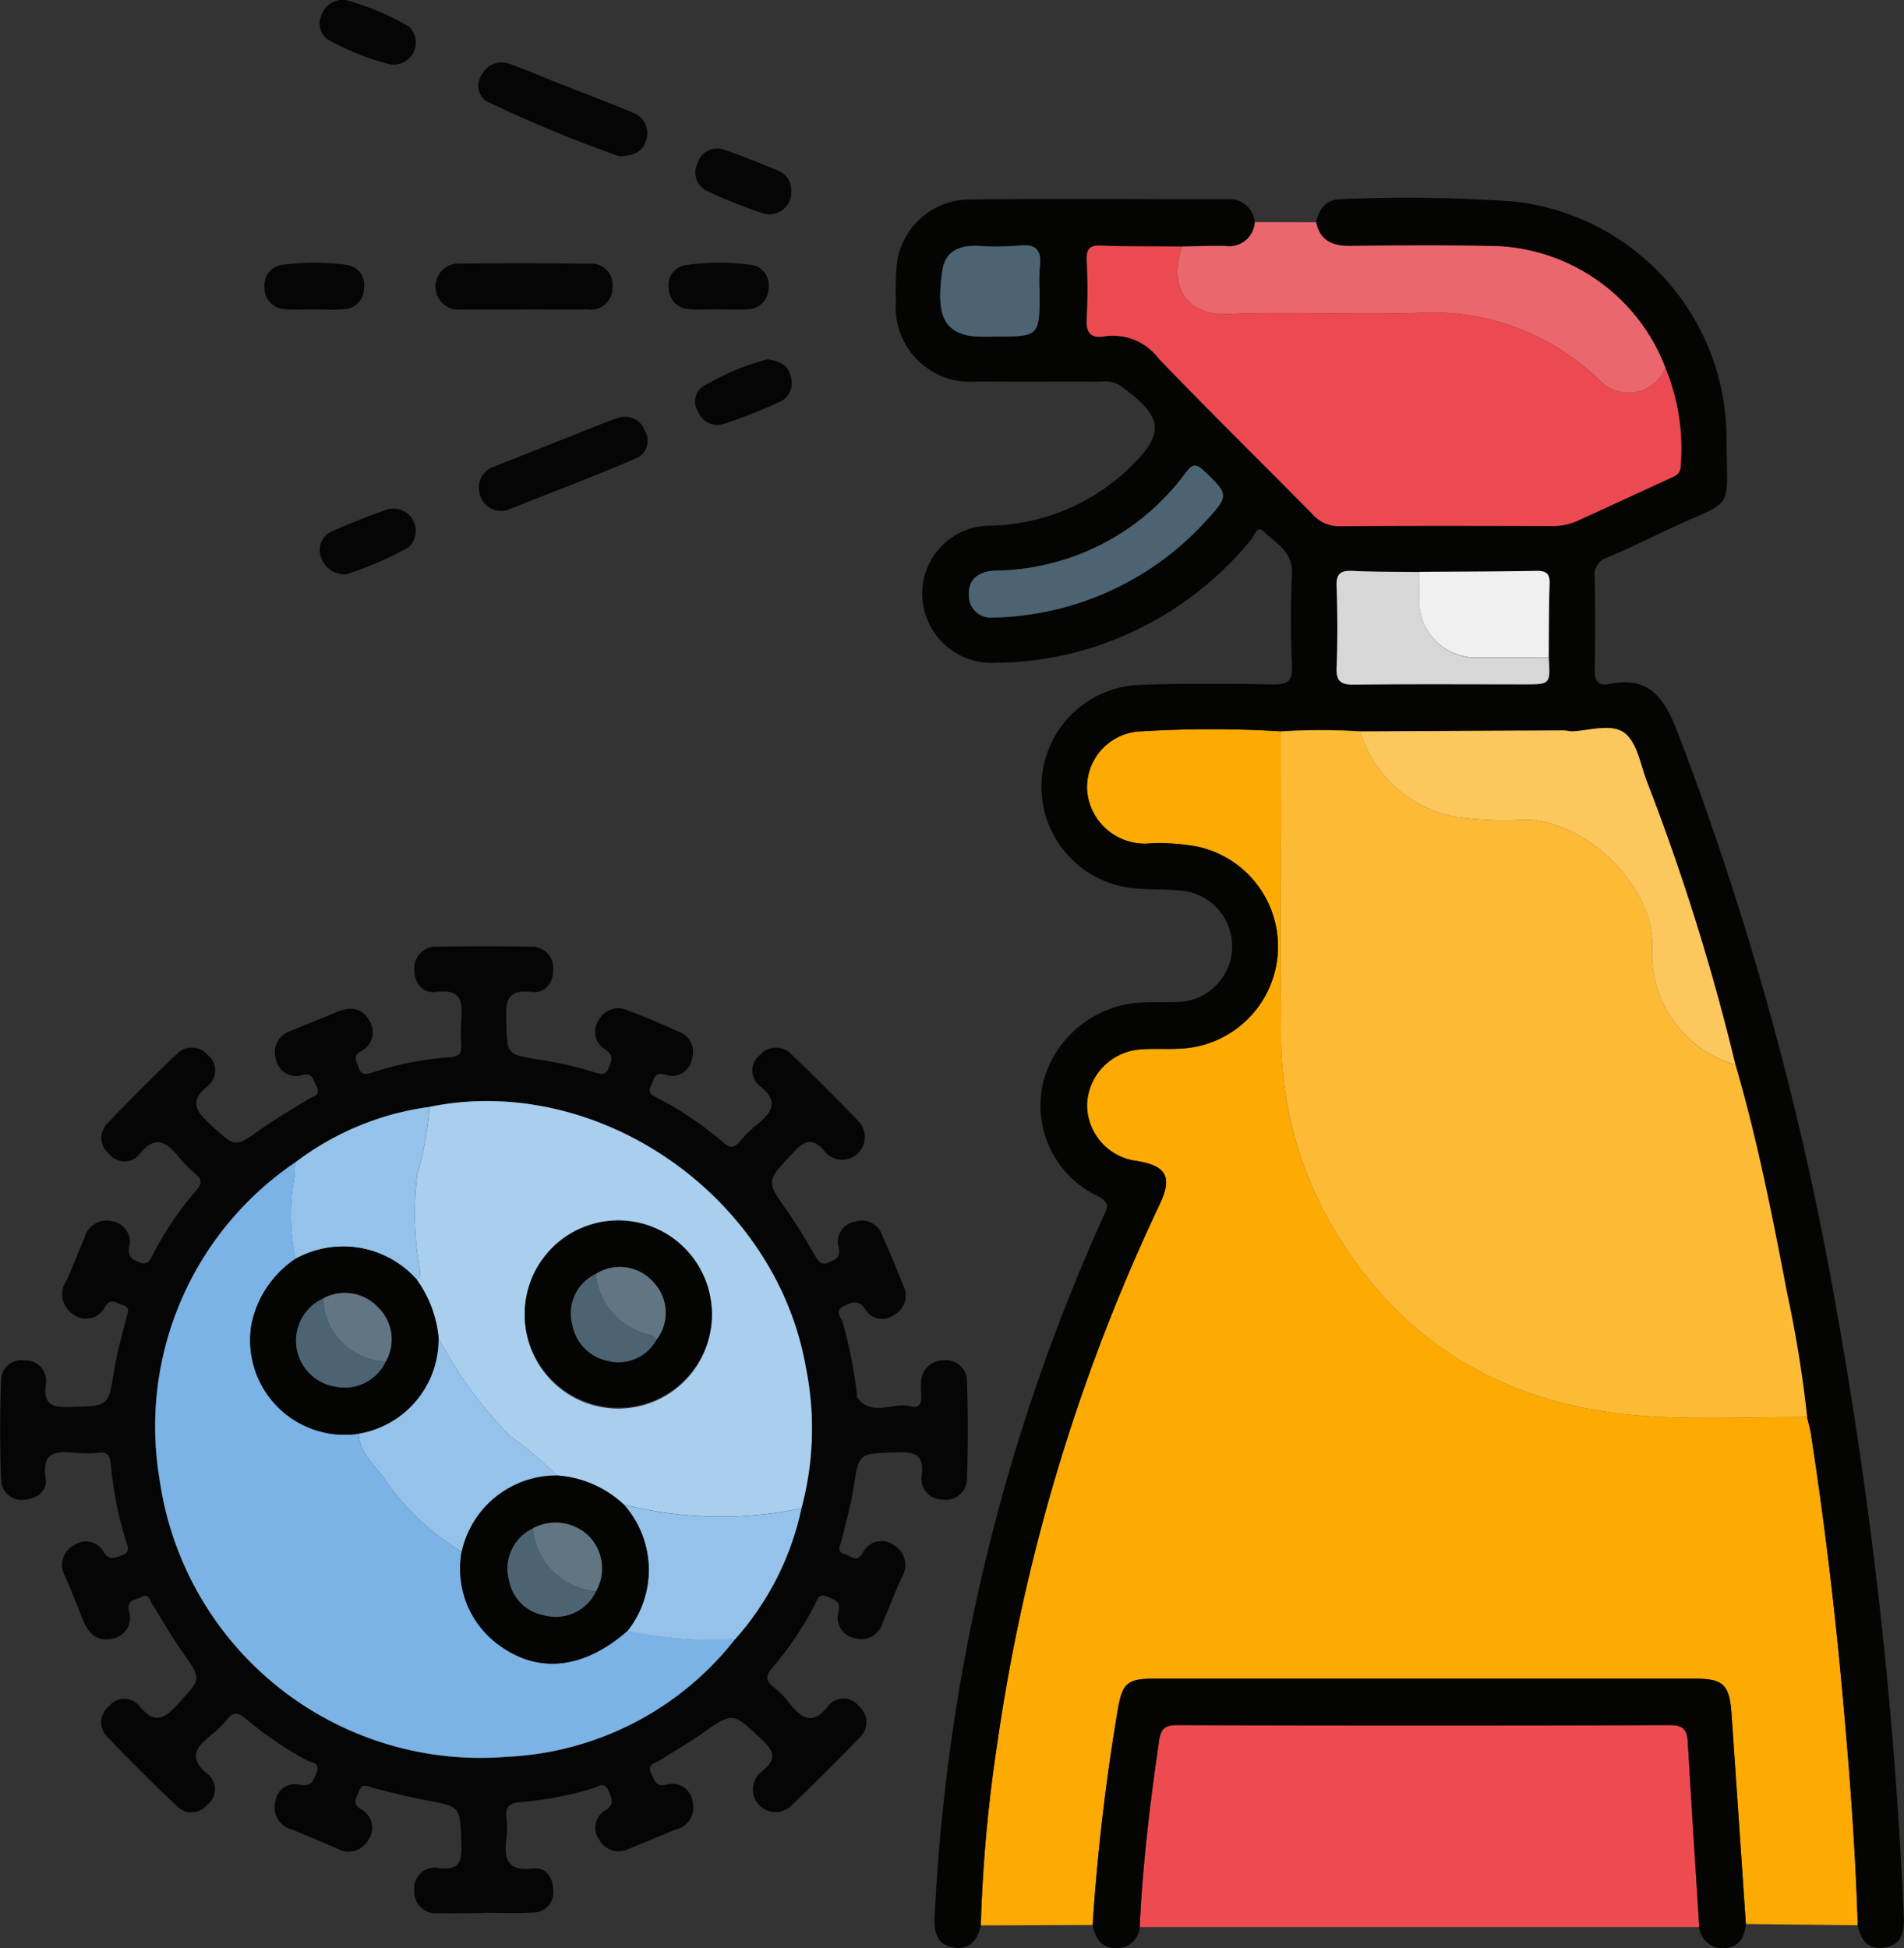 <svg xmlns="http://www.w3.org/2000/svg" width="84.043" height="86.005" viewBox="0 0 84.043 86.005">
  <rect x="0" y="0" width="84.043" height="86.005" fill="#333333" stroke="none"/>
  <g id="Grupo_1015360" data-name="Grupo 1015360" transform="translate(-13723.223 9180.426)">
    <path id="Trazado_605632" data-name="Trazado 605632" d="M162.75,195.282l-4.938.019a65.939,65.939,0,0,1,.733-8.074,83.016,83.016,0,0,1,7.167-23.764c.568-1.2.294-1.694-1.021-1.908a2.5,2.5,0,0,1-2.189-2.521,2.54,2.54,0,0,1,2.342-2.4c.578-.052,1.164,0,1.745-.035a4.512,4.512,0,0,0,.846-8.905,8.916,8.916,0,0,0-2.168-.155,2.549,2.549,0,0,1-2.76-2.325,2.472,2.472,0,0,1,2.457-2.626,50.329,50.329,0,0,1,6.1,0c0,4.389-.017,8.778,0,13.167a16.825,16.825,0,0,0,2.018,8.251c3.161,5.693,8.1,8.5,14.493,8.833,2.232.118,4.475.016,6.713.014.058.252.134.5.172.757q.816,5.343,1.323,10.725c.341,3.646.631,7.3.743,10.96l-4.945-.056q-.317-4.652-.634-9.3c-.088-1.265-.369-1.53-1.6-1.53q-11.948,0-23.894,0c-1.156,0-1.384.2-1.577,1.273a93.662,93.662,0,0,0-1.127,9.6" transform="translate(13608.703 -9290.732)" fill="#fdaa03"/>
    <path id="Trazado_605633" data-name="Trazado 605633" d="M167.831,122.38a50.44,50.44,0,0,0-6.1-.005A2.473,2.473,0,0,0,159.275,125a2.55,2.55,0,0,0,2.761,2.325,8.915,8.915,0,0,1,2.168.155,4.512,4.512,0,0,1-.846,8.905c-.58.032-1.166-.018-1.744.035a2.538,2.538,0,0,0-2.342,2.4,2.5,2.5,0,0,0,2.189,2.522c1.316.214,1.59.705,1.021,1.908a83.038,83.038,0,0,0-7.166,23.764,65.852,65.852,0,0,0-.733,8.074c-.151.694-.54,1.13-1.287.96-.713-.162-.779-.739-.748-1.375a84.894,84.894,0,0,1,7.421-30.826c.165-.368.386-.634-.21-.943a4.433,4.433,0,0,1-2.408-5.1,4.738,4.738,0,0,1,4.425-3.46c.493-.027.99,0,1.484-.018a2.462,2.462,0,0,0,.222-4.909c-.749-.088-1.515-.033-2.263-.125a4.5,4.5,0,0,1,.319-8.962c1.976-.078,3.959-.056,5.937-.024.63.011.871-.117.842-.8-.058-1.366-.062-2.738,0-4.1.042-.972-.728-1.333-1.255-1.858-.292-.29-.4.194-.538.354a14.88,14.88,0,0,1-6.463,4.587,14.406,14.406,0,0,1-4.779.861,3.062,3.062,0,0,1-3.281-2.9,2.993,2.993,0,0,1,2.936-3.149,9.152,9.152,0,0,0,6.024-2.379c1.8-1.674,1.749-2.384-.246-3.822a1.262,1.262,0,0,0-.831-.157c-1.832-.006-3.663.006-5.5-.006a3.285,3.285,0,0,1-3.549-3.528,12.654,12.654,0,0,1,.05-1.744,3.248,3.248,0,0,1,3.141-2.764c3.813-.047,7.627-.013,11.44-.009a1.1,1.1,0,0,1,1.205,1.011,1.138,1.138,0,0,1-1.321,1.052c-.631-.013-1.264.016-1.9.026-1.192-.01-2.385,0-3.576-.041-.524-.02-.635.185-.618.656a24.24,24.24,0,0,1,0,2.53c-.044.649.149.929.814.816a2.51,2.51,0,0,1,2.353.975c2.236,2.329,4.544,4.588,6.809,6.89a1.551,1.551,0,0,0,1.217.519c3.084-.023,6.168-.015,9.251-.008a2.756,2.756,0,0,0,1.189-.216q2.058-.946,4.115-1.893c.232-.107.464-.193.464-.543a9.289,9.289,0,0,0-.676-4.339,8.353,8.353,0,0,0-7.4-5.363c-2.182-.053-4.365-.032-6.547-.013-.772.006-1.3-.244-1.469-1.043.138-.6.461-1.029,1.118-1.021a67.932,67.932,0,0,1,7.587.1,10.524,10.524,0,0,1,9.415,10.566c.028,3.168.373,2.548-2.411,3.839-.947.439-1.882.906-2.843,1.313a.779.779,0,0,0-.561.846q.037,2.051,0,4.1c-.009.488.141.739.639.638,1.727-.351,2.409.569,2.994,2.066a136.685,136.685,0,0,1,6.963,25.129,202.533,202.533,0,0,1,3.044,27.2c.032.675-.062,1.255-.844,1.383-.729.119-1.053-.333-1.188-.978-.112-3.662-.4-7.313-.742-10.959q-.5-5.381-1.323-10.725c-.039-.256-.114-.505-.173-.757a53.467,53.467,0,0,0-.887-5.479c-.644-3.381-1.31-6.757-2.274-10.066a98.564,98.564,0,0,0-3.919-12.533c-.276-.73-.418-1.666-.952-2.1-.55-.448-1.506-.146-2.286-.092-.142.01-.288-.04-.432-.04q-4.492.019-8.984.043a28.334,28.334,0,0,0-3.49,0m6.114-7.038c-.987-.013-1.975,0-2.96-.05-.527-.026-.715.125-.7.677.041,1.19.048,2.385,0,3.575-.026.627.186.777.786.769,2.5-.032,5-.013,7.5-.013,1.152,0,1.152,0,1.077-1.189.01-1.075,0-2.152.04-3.226.017-.468-.149-.6-.6-.587-1.714.033-3.429.032-5.145.044m-18.893,2.015a13.039,13.039,0,0,0,9.463-4.263c1.035-1.131,1.02-1.172-.1-2.229-.373-.353-.52-.248-.789.1a10.592,10.592,0,0,1-8.378,4.32c-.71.022-1.228.334-1.19,1.086a.963.963,0,0,0,.992.989m2.126-14.407a8.129,8.129,0,0,1,.008-1.043c.1-.735-.122-1.073-.932-.976a11.956,11.956,0,0,1-1.825.01c-.8-.027-1.42.254-1.539,1.078-.194,1.354-.148,2.293.616,2.7a2.115,2.115,0,0,0,.741.215,8.332,8.332,0,0,0,.956.011c1.975,0,1.975,0,1.975-2" transform="translate(13611.934 -9270.52)" fill="#040403"/>
    <path id="Trazado_605634" data-name="Trazado 605634" d="M98.561,203.008c-.668,0-1.337.015-2,0a.944.944,0,0,1-1.051-1.02.9.9,0,0,1,1.085-.966c.932.118,1.017-.325.993-1.09-.053-1.636-.019-1.622-1.6-1.915-.769-.143-1.529-.343-2.288-.535-.25-.063-.5-.247-.634.147-.1.285-.335.534.1.8a.924.924,0,0,1,.3,1.368.99.99,0,0,1-1.373.353c-.667-.281-1.331-.568-2-.837a1.007,1.007,0,0,1-.718-1.227.873.873,0,0,1,1.1-.74c.5.094.575-.191.716-.526.2-.481-.234-.444-.439-.562a16.167,16.167,0,0,1-2.66-1.815c-.324-.285-.561-.355-.853.019a3.785,3.785,0,0,1-.616.617c-.683.547-1.185,1.045-.194,1.825a.865.865,0,0,1-.057,1.324.893.893,0,0,1-1.332.066q-1.588-1.495-3.091-3.08a.893.893,0,0,1,.083-1.333.859.859,0,0,1,1.323-.041c.709.887,1.157.57,1.772-.113.978-1.086,1-1.035.165-2.221-.485-.687-.9-1.425-1.349-2.134-.11-.171-.143-.51-.483-.316-.243.139-.659.1-.548.614a.932.932,0,0,1-.789,1.23c-.665.127-1.017-.288-1.244-.847-.261-.644-.507-1.295-.785-1.931a.965.965,0,0,1,.4-1.353.893.893,0,0,1,1.3.288c.243.4.467.273.781.169.435-.146.281-.4.2-.68a15.98,15.98,0,0,1-.658-3.33c-.037-.4-.13-.58-.559-.529a5.066,5.066,0,0,1-.959,0c-.817-.06-1.553-.119-1.36,1.125.085.547-.376.916-.934.945a.9.9,0,0,1-1.031-.857c-.056-1.48-.059-2.965,0-4.445a.884.884,0,0,1,1.035-.842.9.9,0,0,1,.942,1.028c-.145,1,.353,1.044,1.123,1.023,1.65-.046,1.63-.017,1.89-1.622.125-.772.335-1.532.534-2.29.069-.263.206-.492-.189-.6-.258-.068-.489-.323-.74.072a.932.932,0,0,1-1.42.344,1.047,1.047,0,0,1-.3-1.465c.284-.634.538-1.282.809-1.922a1,1,0,0,1,1.225-.712.909.909,0,0,1,.743,1.111c-.076.42.1.558.431.692.407.164.5-.117.635-.375a14.731,14.731,0,0,1,1.905-2.807c.255-.292.239-.474-.04-.71a5.438,5.438,0,0,1-.678-.679c-.559-.678-1.066-1.144-1.826-.16a.856.856,0,0,1-1.322-.064.892.892,0,0,1-.063-1.333c1-1.054,2.028-2.086,3.087-3.083a.909.909,0,0,1,1.339.07.874.874,0,0,1,.039,1.33c-.92.725-.537,1.175.127,1.78,1.064.969,1.02.987,2.209.141.661-.47,1.371-.872,2.059-1.3.226-.141.591-.184.349-.615-.149-.264-.141-.58-.64-.447a.9.9,0,0,1-1.133-.7.986.986,0,0,1,.658-1.258c.666-.286,1.343-.544,2.01-.825.577-.243,1.114-.23,1.441.359a.924.924,0,0,1-.351,1.357c-.4.229-.19.451-.111.719.111.379.357.308.616.226a14.13,14.13,0,0,1,3.413-.671c.37-.023.526-.146.5-.522a7.641,7.641,0,0,1,0-.961c.044-.8.15-1.569-1.123-1.4-.555.073-.971-.387-.944-1.022a.943.943,0,0,1,1.013-.977q2.052-.035,4.1,0a.942.942,0,0,1,1.015.973c.028.637-.377,1.095-.937,1.026-1.161-.142-1.161.481-1.135,1.318.045,1.427.011,1.435,1.378,1.657a16.927,16.927,0,0,1,2.462.555c.267.085.537.215.7-.214.131-.34.185-.541-.179-.783a.909.909,0,0,1-.269-1.306.975.975,0,0,1,1.3-.4c.76.28,1.505.6,2.243.94a.944.944,0,0,1,.548,1.23A.876.876,0,0,1,106.6,166c-.517-.161-.488.2-.63.456-.192.345.038.441.284.574a14.822,14.822,0,0,1,2.882,1.951c.331.3.524.233.771-.066a4.618,4.618,0,0,1,.616-.618c.663-.55,1.222-1.046.2-1.834a.866.866,0,0,1,.036-1.327.934.934,0,0,1,1.406-.028c1.012.962,2,1.953,2.964,2.96a1,1,0,1,1-1.468,1.361c-.568-.709-.924-.534-1.463.045-1.151,1.237-1.169,1.2-.225,2.542.434.616.814,1.271,1.2,1.922.156.266.268.51.653.336.3-.137.52-.222.41-.67a.9.9,0,0,1,.724-1.117.934.934,0,0,1,1.2.6c.333.739.649,1.486.942,2.242a.957.957,0,0,1-.43,1.279.865.865,0,0,1-1.241-.229c-.3-.463-.563-.35-.938-.184-.476.212-.134.521-.073.725a21.77,21.77,0,0,1,.617,3.074c.013.086-.017.2.027.257.651.872,1.566.184,2.337.385.479.125.507-.216.48-.569a2.816,2.816,0,0,1,0-.436.976.976,0,0,1,.976-1.023.923.923,0,0,1,1.049.935c.048,1.424.048,2.852,0,4.276a.925.925,0,0,1-1.056.932.914.914,0,0,1-.947-1.036c.145-1.047-.388-1.07-1.183-1.044-1.606.053-1.584.019-1.825,1.579-.119.772-.342,1.529-.519,2.293-.054.23-.272.511.139.618.258.067.511.421.793-.064a.92.92,0,0,1,1.361-.341,1.024,1.024,0,0,1,.348,1.448c-.3.66-.557,1.336-.838,2a.975.975,0,0,1-1.253.659.912.912,0,0,1-.694-1.147c.125-.481-.168-.517-.452-.66-.437-.22-.488.148-.612.379a14.586,14.586,0,0,1-1.851,2.74c-.3.341-.311.565.042.848a4.13,4.13,0,0,1,.679.677c.548.706,1.048,1.068,1.767.132a.853.853,0,0,1,1.321.033.923.923,0,0,1,.035,1.4c-.966,1.008-1.962,1.989-2.967,2.958a1,1,0,1,1-1.352-1.464c.706-.559.547-.914-.037-1.457-1.254-1.165-1.217-1.187-2.607-.212-.593.416-1.226.776-1.838,1.167-.216.138-.6.161-.387.6.14.291.192.581.656.485a.9.9,0,0,1,1.167.759,1,1,0,0,1-.732,1.214c-.7.283-1.391.574-2.089.854a.962.962,0,0,1-1.29-.388.88.88,0,0,1,.245-1.3c.448-.279.288-.535.153-.866-.189-.46-.472-.173-.719-.107a15.361,15.361,0,0,1-3.162.6c-.475.024-.684.206-.624.7a3.457,3.457,0,0,1,0,.872c-.124.908.01,1.5,1.174,1.357.553-.067.891.391.891.967a.889.889,0,0,1-.9.98c-.724.041-1.452.01-2.177.01v.013M112.6,185.132a13.61,13.61,0,0,0,.192-6.217c-1.323-7.579-9.189-13.015-16.615-11.5a12.54,12.54,0,0,0-5.937,2.462,14.08,14.08,0,0,0-5.98,13.968,14.306,14.306,0,0,0,15.343,12.263,13.578,13.578,0,0,0,10.07-5.2,12.62,12.62,0,0,0,2.926-5.777" transform="translate(13646 -9298.981)" fill="#050505"/>
    <path id="Trazado_605635" data-name="Trazado 605635" d="M195.566,233.248h-24.7c.129-2.757.457-5.494.857-8.225.066-.451.2-.693.755-.691q10.9.035,21.8,0c.584,0,.752.208.782.738.157,2.726.335,5.45.506,8.175" transform="translate(13602.662 -9328.606)" fill="#ee4b51"/>
    <path id="Trazado_605636" data-name="Trazado 605636" d="M193.78,231.481c-.17-2.725-.348-5.449-.506-8.175-.03-.53-.2-.74-.782-.738q-10.9.031-21.8,0c-.56,0-.689.241-.755.691-.4,2.73-.728,5.467-.857,8.225a1,1,0,0,1-1.034.93c-.669,0-.929-.444-1.041-1.024a93.661,93.661,0,0,1,1.127-9.6c.193-1.069.421-1.273,1.577-1.273q11.948,0,23.894,0c1.23,0,1.512.266,1.6,1.531q.323,4.651.635,9.3c-.057.568-.283,1.011-.915,1.063a1.026,1.026,0,0,1-1.142-.933" transform="translate(13604.448 -9326.839)" fill="#040403"/>
    <path id="Trazado_605637" data-name="Trazado 605637" d="M180.091,100.828c.17.8.7,1.05,1.469,1.043,2.183-.019,4.366-.04,6.547.013a8.353,8.353,0,0,1,7.4,5.363,1.754,1.754,0,0,1-2.928.538,10.629,10.629,0,0,0-7.983-2.96c-2.785.107-5.581-.071-8.364.056-1.84.084-2.675-1.154-2.064-2.98.632-.01,1.264-.039,1.9-.026a1.138,1.138,0,0,0,1.321-1.052l2.711.006" transform="translate(13601.227 -9271.445)" fill="#ea676d"/>
    <path id="Trazado_605638" data-name="Trazado 605638" d="M116.845,106.254c-.9,0-1.8-.006-2.706,0a1.019,1.019,0,1,1-.034-2.028c1.891-.018,3.783-.019,5.674.007a.939.939,0,0,1,1.039,1.036.958.958,0,0,1-1.092.981c-.961.006-1.921,0-2.882,0" transform="translate(13629.441 -9273.016)" fill="#050505"/>
    <path id="Trazado_605639" data-name="Trazado 605639" d="M117.534,120.981a.981.981,0,0,1-.946-.822.971.971,0,0,1,.7-1.151q1.93-.773,3.864-1.536c.51-.2,1.015-.424,1.536-.591a.927.927,0,0,1,1.207.562.844.844,0,0,1-.357,1.2c-1.91.818-3.854,1.556-5.786,2.321a.812.812,0,0,1-.214.013" transform="translate(13627.793 -9278.85)" fill="#050505"/>
    <path id="Trazado_605640" data-name="Trazado 605640" d="M122.741,91.857a60.068,60.068,0,0,1-5.871-2.438.838.838,0,0,1-.17-1.186.989.989,0,0,1,1.291-.421c.711.249,1.4.553,2.1.831,1.079.427,2.167.831,3.234,1.283a.959.959,0,0,1,.62,1.2c-.126.466-.461.728-1.209.731" transform="translate(13627.805 -9265.386)" fill="#050505"/>
    <path id="Trazado_605641" data-name="Trazado 605641" d="M101.151,106.221c-.435,0-.873.034-1.3-.009a.933.933,0,0,1-.9-.986.9.9,0,0,1,.813-.973,11.059,11.059,0,0,1,2.772,0,.891.891,0,0,1,.805,1.053.907.907,0,0,1-.882.908c-.431.041-.869.009-1.3.009" transform="translate(13635.947 -9272.992)" fill="#050505"/>
    <path id="Trazado_605642" data-name="Trazado 605642" d="M134.335,106.217c-.435,0-.873.033-1.3-.009a.925.925,0,0,1-.87-.93.891.891,0,0,1,.764-1.012,10.267,10.267,0,0,1,2.858-.008.887.887,0,0,1,.785.994.932.932,0,0,1-.929.964c-.433.03-.869.006-1.3.006v0" transform="translate(13620.576 -9272.991)" fill="#050505"/>
    <path id="Trazado_605643" data-name="Trazado 605643" d="M138.6,96.652a.971.971,0,0,1-1.294.977,22.53,22.53,0,0,1-2.329-.932.9.9,0,0,1-.534-1.216.918.918,0,0,1,1.241-.631c.791.27,1.565.591,2.338.91a.918.918,0,0,1,.577.892" transform="translate(13619.551 -9268.65)" fill="#050505"/>
    <path id="Trazado_605644" data-name="Trazado 605644" d="M104.664,127.25a1.089,1.089,0,0,1-1.121-.8.883.883,0,0,1,.492-1.092c.811-.372,1.648-.7,2.492-.986a.986.986,0,0,1,.9,1.678,14.694,14.694,0,0,1-2.762,1.2" transform="translate(13633.837 -9282.322)" fill="#050505"/>
    <path id="Trazado_605645" data-name="Trazado 605645" d="M137.531,112.11c.622.075.931.3,1.03.749a.9.9,0,0,1-.449,1.111,24.386,24.386,0,0,1-2.486.983.921.921,0,0,1-1.15-.54.814.814,0,0,1,.2-1.1,11.127,11.127,0,0,1,2.851-1.205" transform="translate(13619.56 -9276.669)" fill="#050505"/>
    <path id="Trazado_605646" data-name="Trazado 605646" d="M104.641,82.574a11.587,11.587,0,0,1,2.8,1.179.976.976,0,0,1-.858,1.659,11.335,11.335,0,0,1-2.644-1.044.854.854,0,0,1-.395-1.055,1.006,1.006,0,0,1,1.1-.739" transform="translate(13633.842 -9263)" fill="#050505"/>
    <path id="Trazado_605647" data-name="Trazado 605647" d="M202.535,157.346c.965,3.309,1.631,6.685,2.275,10.066a53.3,53.3,0,0,1,.887,5.479c-2.238,0-4.481.1-6.713-.014-6.4-.338-11.332-3.14-14.493-8.833a16.827,16.827,0,0,1-2.018-8.251c-.02-4.389,0-8.778,0-13.167a28.243,28.243,0,0,1,3.491,0,5.451,5.451,0,0,0,4.174,3.763,15.117,15.117,0,0,0,3.117.131c2.707.067,5.616,2.865,5.615,5.564a5.077,5.077,0,0,0,3.669,5.265" transform="translate(13597.294 -9290.766)" fill="#fdbb35"/>
    <path id="Trazado_605648" data-name="Trazado 605648" d="M170.713,102.793c-.611,1.826.223,3.064,2.064,2.98,2.783-.127,5.579.051,8.363-.055a10.627,10.627,0,0,1,7.983,2.96,1.754,1.754,0,0,0,2.927-.538,9.3,9.3,0,0,1,.677,4.34c0,.35-.232.436-.464.543q-2.056.951-4.116,1.893a2.754,2.754,0,0,1-1.188.216c-3.084-.007-6.168-.016-9.252.008a1.551,1.551,0,0,1-1.217-.519c-2.264-2.3-4.573-4.561-6.809-6.89a2.509,2.509,0,0,0-2.353-.975c-.666.113-.858-.167-.814-.816a24.23,24.23,0,0,0,0-2.53c-.018-.472.094-.677.617-.657,1.191.045,2.384.031,3.576.041" transform="translate(13604.679 -9272.338)" fill="#ed4950"/>
    <path id="Trazado_605649" data-name="Trazado 605649" d="M205.548,157.261A5.077,5.077,0,0,1,201.88,152c0-2.7-2.908-5.5-5.615-5.564a15.119,15.119,0,0,1-3.117-.131,5.451,5.451,0,0,1-4.174-3.763q4.492-.023,8.984-.043c.145,0,.29.049.432.04.781-.054,1.737-.357,2.286.092.535.436.676,1.371.952,2.1a98.565,98.565,0,0,1,3.919,12.533" transform="translate(13594.281 -9290.681)" fill="#fcc75c"/>
    <path id="Trazado_605650" data-name="Trazado 605650" d="M196.41,133.3c.076,1.189.076,1.189-1.077,1.189-2.5,0-5-.018-7.5.013-.6.008-.812-.142-.786-.769.049-1.19.042-2.384,0-3.575-.019-.553.169-.7.7-.677.985.048,1.974.037,2.961.051,0,.377-.015.753-.009,1.13a2.507,2.507,0,0,0,2.672,2.649c1.014,0,2.028-.006,3.042-.01" transform="translate(13595.174 -9284.705)" fill="#d7d7d7"/>
    <path id="Trazado_605651" data-name="Trazado 605651" d="M157.833,127.543a.962.962,0,0,1-.992-.989c-.038-.752.48-1.064,1.19-1.085a10.592,10.592,0,0,0,8.378-4.32c.27-.345.417-.45.79-.1,1.117,1.057,1.132,1.1.1,2.229a13.04,13.04,0,0,1-9.463,4.263" transform="translate(13609.153 -9280.706)" fill="#4c6372"/>
    <path id="Trazado_605652" data-name="Trazado 605652" d="M199.554,133.3c-1.014,0-2.028.012-3.042.01a2.507,2.507,0,0,1-2.672-2.649c-.005-.377.006-.753.009-1.13,1.715-.012,3.43-.011,5.145-.044.45-.009.617.118.6.587-.039,1.074-.03,2.15-.04,3.226" transform="translate(13592.029 -9284.713)" fill="#f0f0f0"/>
    <path id="Trazado_605653" data-name="Trazado 605653" d="M158.869,104.753c0,2,0,2-1.975,2a8.33,8.33,0,0,1-.956-.011,2.115,2.115,0,0,1-.741-.215c-.764-.411-.81-1.35-.616-2.7.119-.825.743-1.106,1.539-1.078a11.957,11.957,0,0,0,1.825-.01c.809-.1,1.028.24.932.976a8.126,8.126,0,0,0-.008,1.043" transform="translate(13610.243 -9272.322)" fill="#4c6372"/>
    <path id="Trazado_605654" data-name="Trazado 605654" d="M115.578,199.142a13.578,13.578,0,0,1-10.07,5.2,14.306,14.306,0,0,1-15.343-12.264,14.079,14.079,0,0,1,5.98-13.968c-.012.227-.005.457-.039.68a9.566,9.566,0,0,0,.062,3.568,4.587,4.587,0,0,0-1.937,2.868,4.17,4.17,0,0,0,4.732,4.852c.023.827.642,1.332,1.077,1.919a11.289,11.289,0,0,0,3.459,3.291,4.266,4.266,0,0,0,1.815,4.234c1.7,1.156,3.648.889,5.514-.746a17.32,17.32,0,0,0,4.752.364" transform="translate(13640.099 -9307.216)" fill="#7bb3e6"/>
    <path id="Trazado_605655" data-name="Trazado 605655" d="M111.95,173.31c7.426-1.518,15.292,3.918,16.615,11.5a13.6,13.6,0,0,1-.192,6.217,17.24,17.24,0,0,1-7.852-.168,4.783,4.783,0,0,0-2.95-1.277,16.7,16.7,0,0,0-2.083-1.757,18.359,18.359,0,0,1-3.134-4.306,5.232,5.232,0,0,0-.977-2.595c.2-.092.175-.239.147-.431a14.168,14.168,0,0,1-.112-4.216,13.1,13.1,0,0,0,.539-2.965m12.466,9.152a4.13,4.13,0,1,0-4.139,4.168,4.137,4.137,0,0,0,4.139-4.168" transform="translate(13630.229 -9304.875)" fill="#a9ceee"/>
    <path id="Trazado_605656" data-name="Trazado 605656" d="M128.466,206.2a17.239,17.239,0,0,0,7.852.167,12.63,12.63,0,0,1-2.926,5.777,17.347,17.347,0,0,1-4.752-.364,4.331,4.331,0,0,0-.174-5.58" transform="translate(13622.284 -9320.212)" fill="#94c2ea"/>
    <path id="Trazado_605657" data-name="Trazado 605657" d="M107.244,173.53a13.044,13.044,0,0,1-.539,2.966,14.168,14.168,0,0,0,.112,4.216c.028.192.056.338-.147.431a4.339,4.339,0,0,0-5.34-.9,9.566,9.566,0,0,1-.062-3.568c.033-.224.027-.453.039-.681a12.54,12.54,0,0,1,5.937-2.462" transform="translate(13634.935 -9305.095)" fill="#94c2ea"/>
    <path id="Trazado_605658" data-name="Trazado 605658" d="M122.28,205.094a4.333,4.333,0,0,1,.174,5.58c-1.866,1.634-3.809,1.9-5.514.746a4.136,4.136,0,0,1,2.389-7.6,4.787,4.787,0,0,1,2.951,1.277m-4,1.056a1.968,1.968,0,0,0-1.049,2.328,1.906,1.906,0,0,0,1.507,1.5,1.965,1.965,0,0,0,2.326-1.052,2.043,2.043,0,0,0-.322-2.441,2.11,2.11,0,0,0-2.462-.34" transform="translate(13628.471 -9319.111)" fill="#040403"/>
    <path id="Trazado_605659" data-name="Trazado 605659" d="M99.778,185.557a4.34,4.34,0,0,1,5.34.9,5.235,5.235,0,0,1,.977,2.595,4.228,4.228,0,0,1-3.522,4.222,4.171,4.171,0,0,1-4.733-4.852,4.588,4.588,0,0,1,1.938-2.868m3.984,4.538a1.973,1.973,0,0,0-.326-2.384A2.009,2.009,0,0,0,101,187.3a2.05,2.05,0,0,0,.519,3.886,2,2,0,0,0,2.242-1.1" transform="translate(13636.488 -9310.411)" fill="#040403"/>
    <path id="Trazado_605660" data-name="Trazado 605660" d="M106.706,196.753a4.229,4.229,0,0,0,3.522-4.223,18.359,18.359,0,0,0,3.134,4.306,16.7,16.7,0,0,1,2.083,1.757,4.289,4.289,0,0,0-4.2,3.369,11.287,11.287,0,0,1-3.459-3.29c-.434-.587-1.053-1.093-1.077-1.919" transform="translate(13632.355 -9313.888)" fill="#94c2ea"/>
    <path id="Trazado_605661" data-name="Trazado 605661" d="M128.6,187a4.13,4.13,0,1,1-4.16-4.145A4.137,4.137,0,0,1,128.6,187m-5.121-1.778a1.922,1.922,0,0,0-1.034,2.252A1.99,1.99,0,0,0,124,189.055a1.9,1.9,0,0,0,2.14-.911,1.943,1.943,0,0,0-.089-2.523,1.976,1.976,0,0,0-2.573-.4" transform="translate(13626.045 -9309.408)" fill="#040403"/>
    <path id="Trazado_605662" data-name="Trazado 605662" d="M122.834,210.94a1.966,1.966,0,0,1-2.326,1.052,1.906,1.906,0,0,1-1.507-1.5,1.968,1.968,0,0,1,1.049-2.328,3.048,3.048,0,0,0,2.784,2.78" transform="translate(13626.699 -9321.121)" fill="#4c6372"/>
    <path id="Trazado_605663" data-name="Trazado 605663" d="M123.8,210.734a3.048,3.048,0,0,1-2.784-2.78,2.11,2.11,0,0,1,2.462.34,2.044,2.044,0,0,1,.322,2.44" transform="translate(13625.731 -9320.915)" fill="#617583"/>
    <path id="Trazado_605664" data-name="Trazado 605664" d="M105.5,192.063a2,2,0,0,1-2.242,1.1,2.05,2.05,0,0,1-.519-3.886,2.865,2.865,0,0,0,2.761,2.79" transform="translate(13634.748 -9312.38)" fill="#4c6372"/>
    <path id="Trazado_605665" data-name="Trazado 605665" d="M106.54,191.868a2.865,2.865,0,0,1-2.761-2.79,2.009,2.009,0,0,1,2.435.406,1.973,1.973,0,0,1,.326,2.384" transform="translate(13633.71 -9312.186)" fill="#617583"/>
    <path id="Trazado_605666" data-name="Trazado 605666" d="M127.906,190.183a1.9,1.9,0,0,1-2.14.911,1.99,1.99,0,0,1-1.556-1.585,1.922,1.922,0,0,1,1.034-2.252,3.043,3.043,0,0,0,2.263,2.653c.176.047.334.082.4.273" transform="translate(13624.279 -9311.447)" fill="#4c6372"/>
    <path id="Trazado_605667" data-name="Trazado 605667" d="M128.845,189.926c-.065-.192-.223-.226-.4-.273A3.043,3.043,0,0,1,126.183,187a1.976,1.976,0,0,1,2.573.4,1.943,1.943,0,0,1,.089,2.523" transform="translate(13623.341 -9311.19)" fill="#617583"/>
  </g>
</svg>
